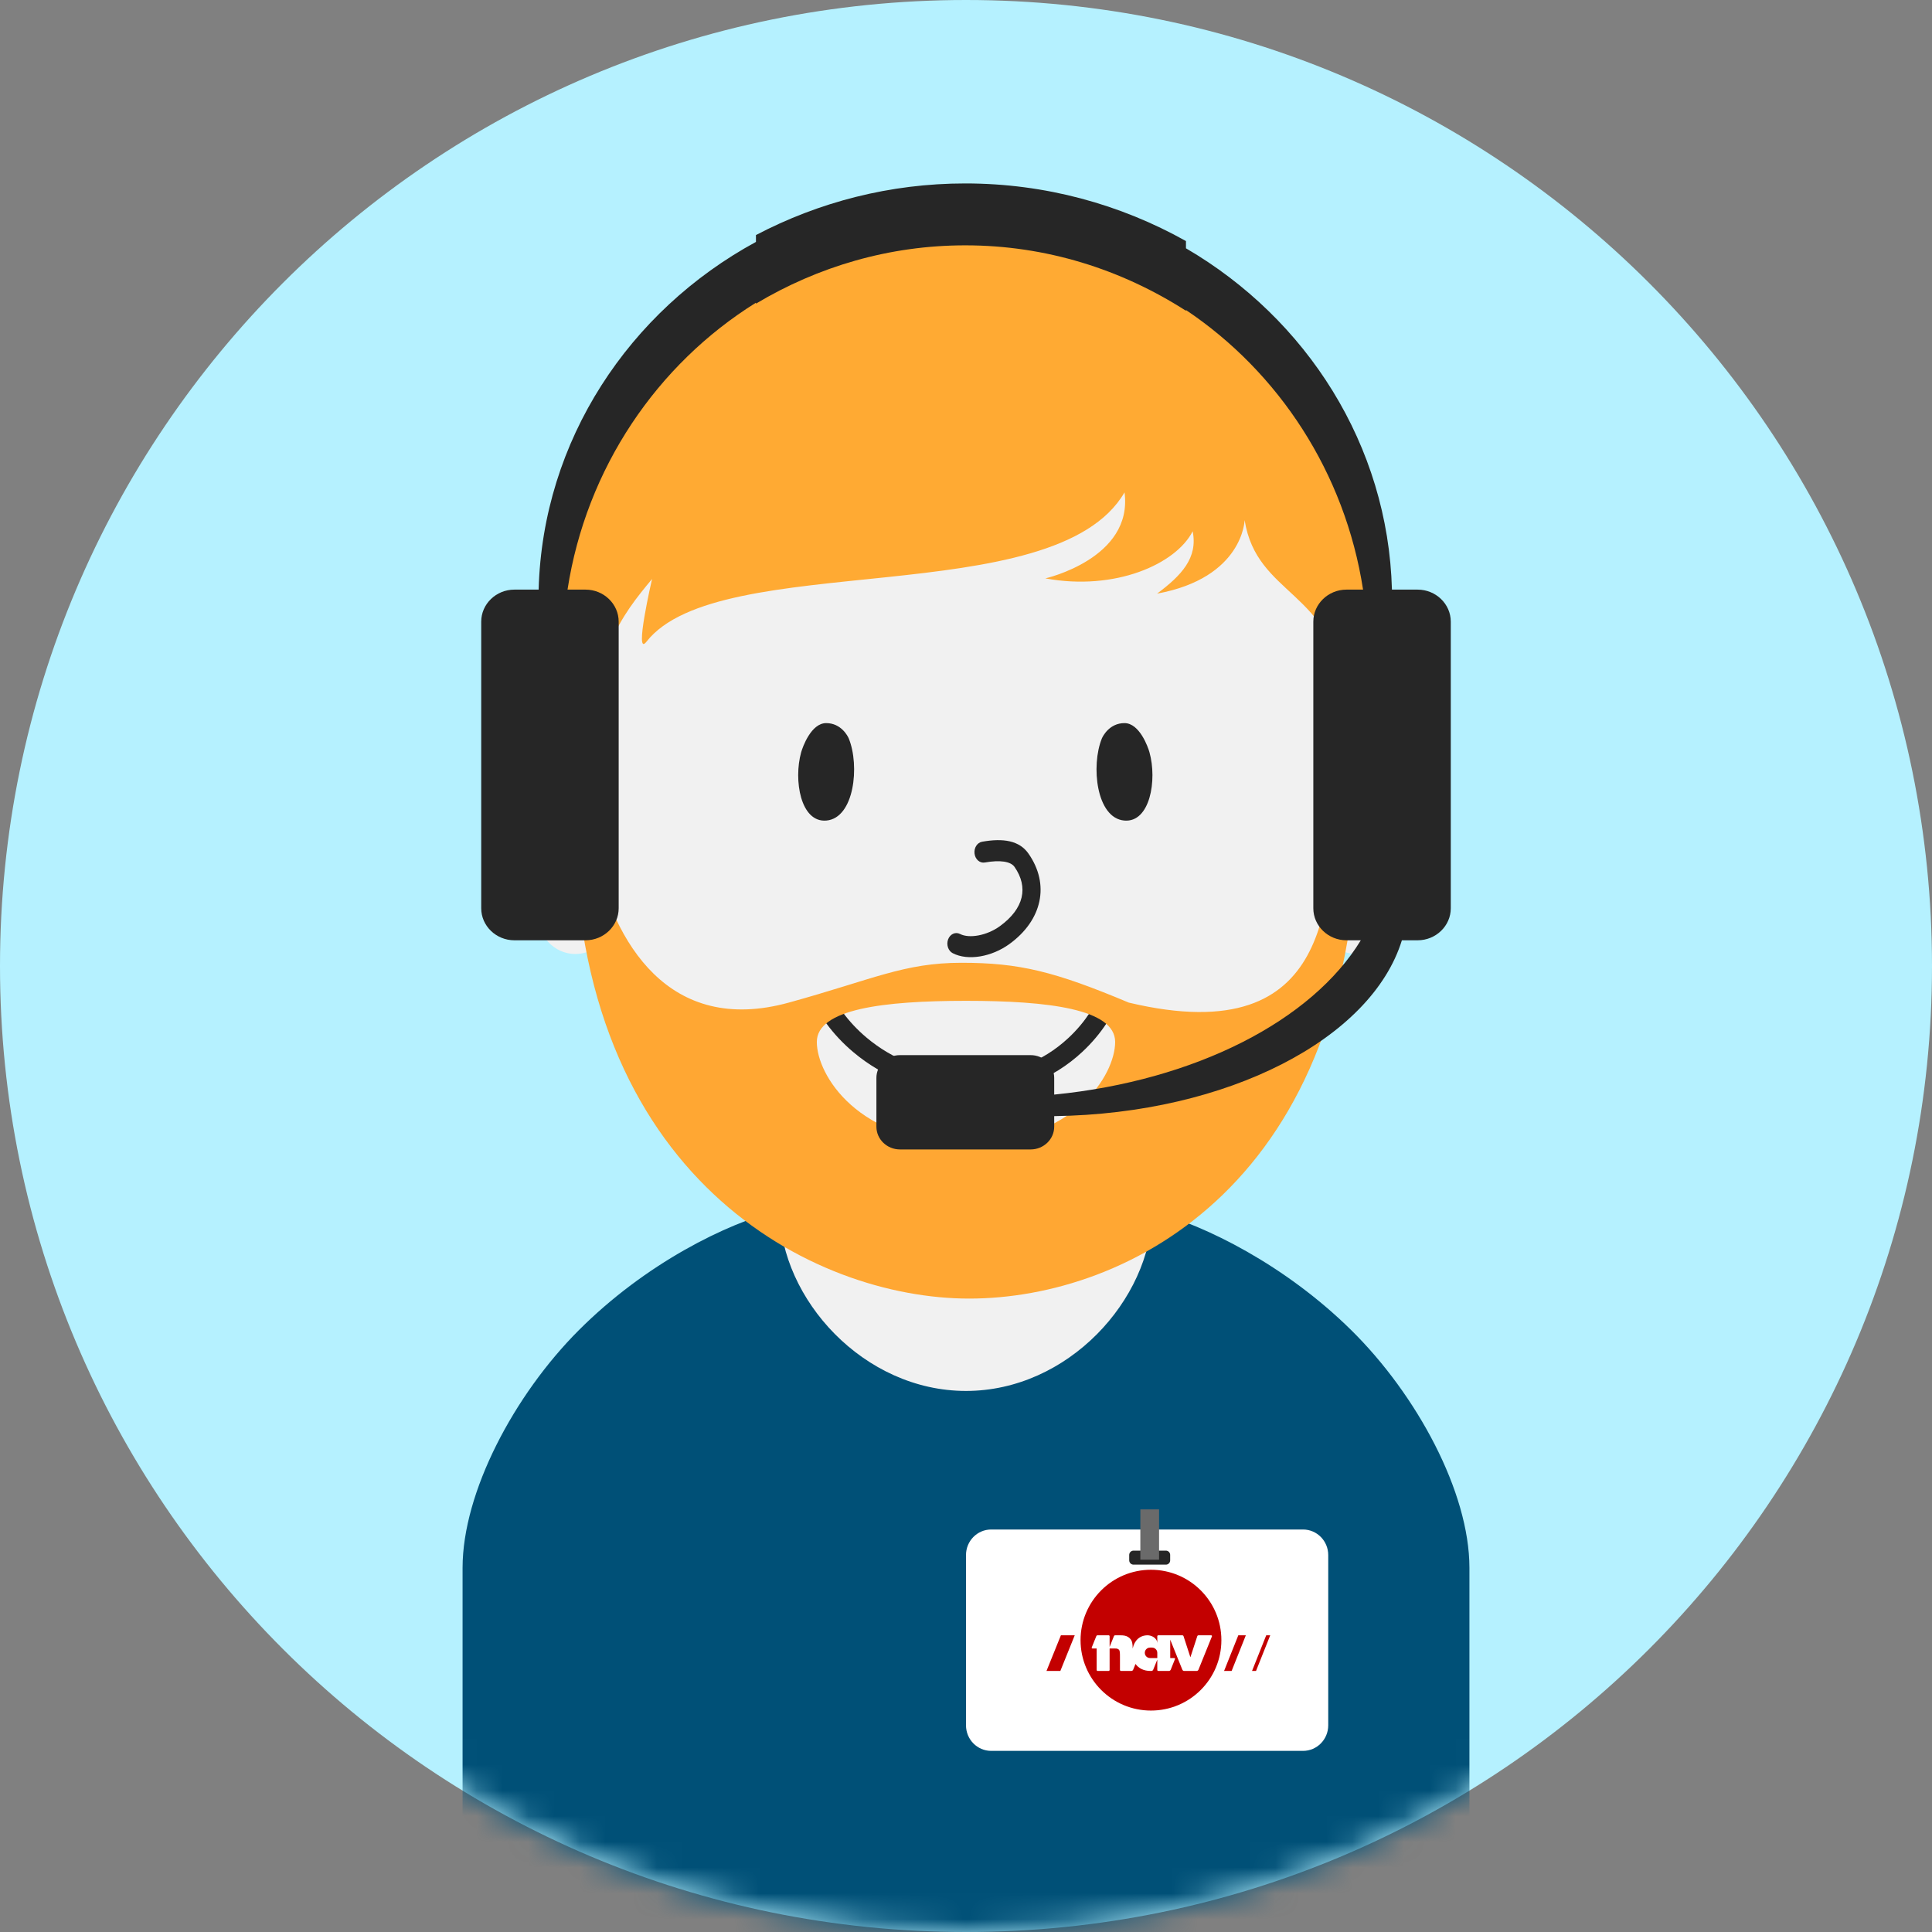 <svg width="75" height="75" viewBox="0 0 75 75" fill="none" xmlns="http://www.w3.org/2000/svg">
    <rect x="0" y="0" width="75" height="75" fill="#808080" stroke="none"/>
    <path fill-rule="evenodd" clip-rule="evenodd"
          d="M37.5 75C58.211 75 75 58.211 75 37.5C75 16.789 58.211 0 37.5 0C16.789 0 0 16.789 0 37.5C0 58.211 16.789 75 37.5 75Z"
          fill="#B5F1FF"/>
    <mask id="mask0_384_6478" style="mask-type:alpha" maskUnits="userSpaceOnUse" x="0" y="0" width="75" height="75">
        <path fill-rule="evenodd" clip-rule="evenodd"
              d="M37.5 75C58.211 75 75 58.211 75 37.5C75 16.789 58.211 0 37.5 0C16.789 0 0 16.789 0 37.5C0 58.211 16.789 75 37.5 75Z"
              fill="white"/>
    </mask>
    <g mask="url(#mask0_384_6478)">
        <path fill-rule="evenodd" clip-rule="evenodd"
              d="M51.776 36.718C50.535 40.921 48.005 44.415 44.742 46.533L44.905 48.347L44.904 48.421L43.181 63.371H32.252L32.207 63.057L30.094 48.395L30.172 46.561C26.908 44.459 24.373 40.983 23.118 36.796C22.892 36.946 22.623 37.034 22.334 37.034C21.507 37.034 20.852 36.32 20.852 35.456V30.564C20.852 29.701 21.506 28.988 22.331 28.986C23.105 19.956 29.558 12.891 37.435 12.891C45.315 12.891 51.768 19.959 52.541 28.991C52.582 28.988 52.624 28.986 52.666 28.986C53.494 28.986 54.148 29.7 54.148 30.564V35.456C54.148 36.321 53.494 37.034 52.666 37.034C52.33 37.034 52.023 36.916 51.776 36.718Z"
              fill="#F1F1F1"/>
        <path fill-rule="evenodd" clip-rule="evenodd"
              d="M44.737 47.022C44.671 50.464 41.456 53.996 37.5 53.996C33.526 53.996 30.301 50.434 30.262 46.977C28.203 47.492 25.061 49.045 22.467 51.641C19.955 54.154 17.957 57.933 17.957 60.864V78.516H57.043V60.864C57.043 57.927 55.002 54.142 52.444 51.625C49.886 49.109 46.809 47.577 44.737 47.022Z"
              fill="#005077"/>
        <path fill-rule="evenodd" clip-rule="evenodd"
              d="M22.3 30.147C22.814 30.867 23.024 30.973 23.024 30.9V29.428C22.918 25.425 24.137 23.888 25.313 22.476C25.313 22.476 24.598 25.552 25.095 24.912C27.911 21.301 40.949 23.774 43.654 19.114C43.995 21.679 40.581 22.453 40.581 22.453C43.302 22.954 45.66 21.889 46.299 20.624C46.509 21.656 45.863 22.34 44.917 23.045C48.262 22.43 48.316 20.192 48.316 20.192C48.792 23.16 51.731 22.894 52.221 26.881C52.71 30.147 52.221 30.882 52.71 30.882C52.71 30.882 53.434 30.147 53.429 27.989C53.429 15.965 48.316 9.285 37.505 9.285C27.427 9.285 21.581 15.965 21.581 26.653C21.576 28.762 22.3 30.147 22.3 30.147Z"
              fill="#FFAA33"/>
        <path fill-rule="evenodd" clip-rule="evenodd"
              d="M32.077 31.854C31.079 31.938 30.8 30.286 31.1 29.207C31.157 29.002 31.487 28.071 32.072 28.071C32.656 28.071 32.913 28.58 32.949 28.667C33.379 29.72 33.168 31.761 32.077 31.854Z"
              fill="#262626"/>
        <path fill-rule="evenodd" clip-rule="evenodd"
              d="M43.647 31.854C44.645 31.938 44.924 30.286 44.623 29.207C44.567 29.002 44.237 28.071 43.652 28.071C43.068 28.071 42.81 28.58 42.774 28.667C42.345 29.72 42.556 31.761 43.647 31.854Z"
              fill="#262626"/>
        <path
            d="M38.232 33.482C38.828 33.376 39.236 33.443 39.382 33.651C39.932 34.439 39.756 35.273 38.811 35.957C38.315 36.316 37.631 36.443 37.269 36.257C37.092 36.165 36.885 36.258 36.806 36.465C36.728 36.671 36.808 36.912 36.985 37.003C37.583 37.311 38.503 37.141 39.181 36.65C40.466 35.72 40.76 34.329 39.925 33.136C39.572 32.631 38.947 32.529 38.125 32.676C37.934 32.71 37.802 32.918 37.832 33.141C37.861 33.364 38.04 33.517 38.232 33.482Z"
            fill="#262626"/>
        <path
            d="M42.546 38.898C42.511 38.975 42.431 39.124 42.301 39.32C42.083 39.651 41.808 39.984 41.475 40.294C40.481 41.218 39.188 41.752 37.542 41.703C35.938 41.655 34.651 41.129 33.641 40.281C33.271 39.97 32.965 39.636 32.72 39.304C32.576 39.108 32.486 38.959 32.447 38.882C32.352 38.696 32.119 38.619 31.927 38.711C31.734 38.802 31.655 39.028 31.75 39.214C31.806 39.326 31.918 39.509 32.087 39.74C32.366 40.119 32.712 40.497 33.132 40.849C34.271 41.806 35.727 42.401 37.519 42.455C39.384 42.51 40.876 41.894 42.013 40.836C42.393 40.482 42.706 40.104 42.956 39.724C43.108 39.493 43.207 39.31 43.258 39.198C43.344 39.008 43.254 38.786 43.057 38.703C42.861 38.62 42.632 38.707 42.546 38.898Z"
            fill="#262626"/>
        <path fill-rule="evenodd" clip-rule="evenodd"
              d="M31.709 40.449C31.709 39.169 34.302 38.852 37.5 38.852C40.698 38.852 43.29 39.169 43.29 40.449C43.29 41.729 41.689 44.373 37.5 44.373C33.311 44.373 31.709 41.729 31.709 40.449ZM37.327 37.375C35.086 37.375 33.895 38.019 30.621 38.921C25.969 40.203 23.82 36.612 23.06 33.083C22.624 31.058 22.3 31.91 22.3 31.91C22.3 45.741 31.573 50.411 37.623 50.411C43.769 50.411 52.7 45.919 52.7 31.641C52.7 31.323 52.085 31.479 51.976 31.91C51.337 34.44 52.058 40.881 43.819 38.921C40.935 37.71 39.568 37.375 37.327 37.375Z"
              fill="#FFA733"/>
        <path fill-rule="evenodd" clip-rule="evenodd"
              d="M29.346 9.125C31.786 7.846 34.546 7.121 37.473 7.121C40.576 7.121 43.494 7.932 46.039 9.358V9.639C50.719 12.369 53.884 17.268 54.035 22.889H55.033C55.74 22.889 56.319 23.448 56.319 24.132V35.26C56.319 35.943 55.74 36.502 55.033 36.502H54.421C53.24 40.323 47.672 43.234 40.924 43.328V43.739C40.924 44.224 40.513 44.621 40.011 44.621H34.935C34.432 44.621 34.022 44.224 34.022 43.739V41.843C34.022 41.358 34.432 40.96 34.935 40.96H40.011C40.513 40.96 40.924 41.358 40.924 41.843V42.492C46.418 41.947 50.932 39.615 52.826 36.502H52.269C51.562 36.502 50.983 35.943 50.983 35.26V24.132C50.983 23.448 51.562 22.889 52.269 22.889H52.914C52.214 18.354 49.646 14.454 46.039 12.035V12.064C43.526 10.452 40.6 9.524 37.473 9.524C34.527 9.524 31.758 10.346 29.346 11.788V11.751C25.509 14.141 22.759 18.172 22.031 22.889H22.731C23.438 22.889 24.017 23.448 24.017 24.132V35.26C24.017 35.943 23.438 36.502 22.731 36.502H19.967C19.26 36.502 18.681 35.943 18.681 35.26V24.132C18.681 23.448 19.26 22.889 19.967 22.889H20.91C21.065 17.093 24.426 12.065 29.346 9.391V9.125Z"
              fill="#262626"/>
        <path fill-rule="evenodd" clip-rule="evenodd"
              d="M50.584 67.969H38.478C37.937 67.969 37.5 67.525 37.5 66.976V60.368C37.5 59.82 37.937 59.375 38.478 59.375H50.584C51.124 59.375 51.562 59.82 51.562 60.368V66.976C51.562 67.525 51.124 67.969 50.584 67.969Z"
              fill="white"/>
        <path fill-rule="evenodd" clip-rule="evenodd"
              d="M45.259 60.739H44.004C43.911 60.739 43.836 60.665 43.836 60.572V60.362C43.836 60.27 43.911 60.195 44.004 60.195H45.259C45.352 60.195 45.426 60.27 45.426 60.362V60.572C45.426 60.665 45.352 60.739 45.259 60.739Z"
              fill="#262626"/>
        <path fill-rule="evenodd" clip-rule="evenodd" d="M44.268 60.547H44.995V58.594H44.268V60.547Z"
              fill="#6A6A6A"/>
        <path fill-rule="evenodd" clip-rule="evenodd"
              d="M44.68 66.404C43.171 66.404 41.947 65.181 41.947 63.671C41.947 62.161 43.171 60.938 44.68 60.938C46.19 60.938 47.414 62.161 47.414 63.671C47.414 65.181 46.19 66.404 44.68 66.404Z"
              fill="#C30000"/>
        <path fill-rule="evenodd" clip-rule="evenodd"
              d="M40.625 64.865L41.184 63.482H41.721L41.163 64.865H40.625Z" fill="#C30000"/>
        <path fill-rule="evenodd" clip-rule="evenodd"
              d="M47.519 64.865L48.071 63.482H48.363L47.812 64.865H47.519Z" fill="#C30000"/>
        <path fill-rule="evenodd" clip-rule="evenodd"
              d="M48.604 64.865L49.155 63.482H49.31L48.759 64.865H48.604Z" fill="#C30000"/>
        <path fill-rule="evenodd" clip-rule="evenodd"
              d="M47.011 63.482H46.526C46.526 63.482 46.492 63.482 46.48 63.511L46.211 64.335L45.943 63.511C45.931 63.482 45.897 63.482 45.897 63.482H44.963C44.943 63.482 44.926 63.499 44.926 63.519V63.798C44.926 63.577 44.69 63.482 44.551 63.482C44.242 63.482 44.035 63.686 43.971 63.995C43.967 63.79 43.95 63.716 43.895 63.641C43.869 63.604 43.832 63.573 43.792 63.547C43.71 63.499 43.636 63.482 43.477 63.482H43.29C43.29 63.482 43.256 63.482 43.244 63.511L43.075 63.933V63.519C43.075 63.499 43.058 63.482 43.038 63.482H42.605C42.605 63.482 42.572 63.482 42.56 63.511L42.383 63.949C42.383 63.949 42.366 63.993 42.406 63.993H42.572V64.828C42.572 64.848 42.588 64.865 42.609 64.865H43.038C43.058 64.865 43.075 64.848 43.075 64.828V63.993H43.242C43.337 63.993 43.358 63.996 43.395 64.013C43.417 64.022 43.438 64.039 43.449 64.058C43.471 64.101 43.477 64.152 43.477 64.303V64.828C43.477 64.848 43.493 64.865 43.514 64.865H43.925C43.925 64.865 43.971 64.865 43.989 64.819L44.08 64.594C44.201 64.763 44.401 64.865 44.648 64.865H44.702C44.702 64.865 44.749 64.865 44.767 64.819L44.926 64.426V64.828C44.926 64.848 44.943 64.865 44.963 64.865H45.382C45.382 64.865 45.428 64.865 45.447 64.819C45.447 64.819 45.614 64.403 45.615 64.399H45.615C45.622 64.365 45.578 64.365 45.578 64.365H45.428V63.651L45.899 64.819C45.917 64.865 45.964 64.865 45.964 64.865H46.459C46.459 64.865 46.505 64.865 46.524 64.819L47.046 63.527C47.064 63.482 47.011 63.482 47.011 63.482ZM44.926 64.365H44.644C44.532 64.365 44.441 64.274 44.441 64.162C44.441 64.05 44.532 63.959 44.644 63.959H44.723C44.835 63.959 44.926 64.05 44.926 64.162V64.365Z"
              fill="white"/>
    </g>
</svg>
